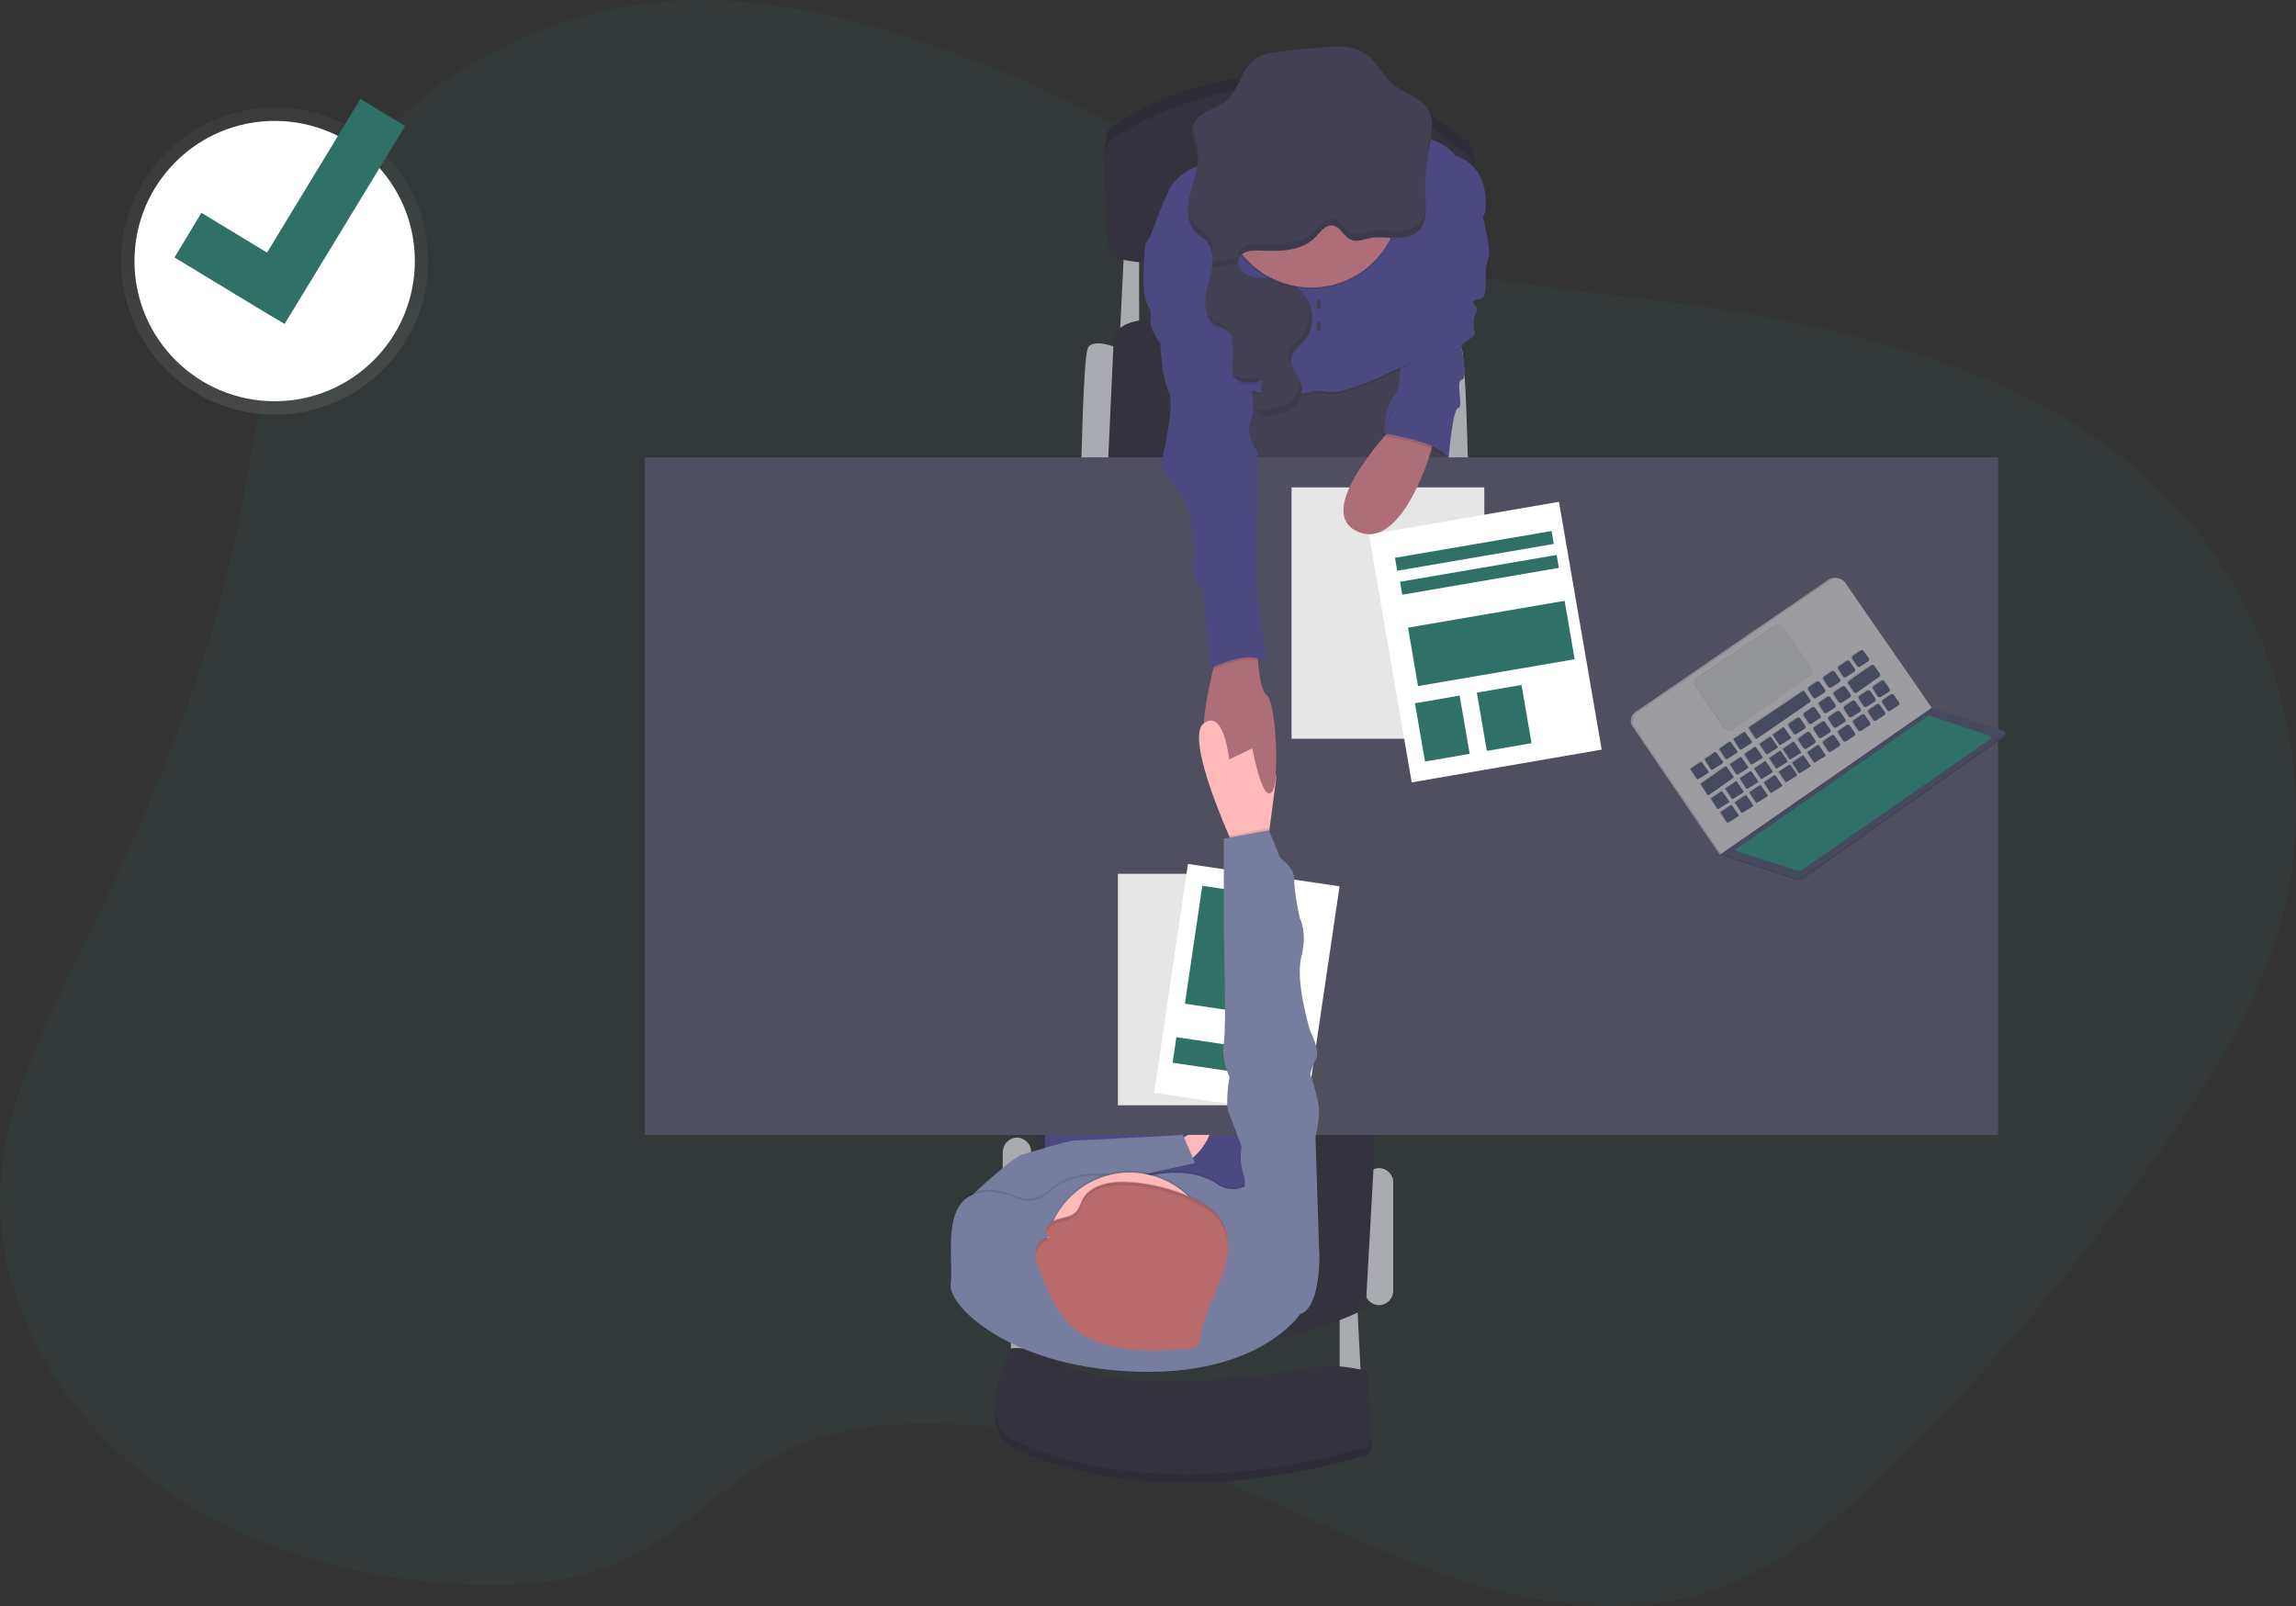 <?xml version="1.0" encoding="utf-8"?>
<!-- Generator: Adobe Illustrator 23.0.1, SVG Export Plug-In . SVG Version: 6.00 Build 0)  -->
<svg version="1.1" xmlns="http://www.w3.org/2000/svg" xmlns:xlink="http://www.w3.org/1999/xlink" x="0px" y="0px"
	 viewBox="0 0 1084.2 758.6" style="enable-background:new 0 0 1084.2 758.6;" xml:space="preserve">
<rect x="0" y="0" width="1084.2" height="758.6" fill="#333333" stroke="none"/>
<style type="text/css">
	.st0{opacity:0.1;fill:#307167;enable-background:new    ;}
	.st1{fill:#AAABB0;}
	.st2{fill:#33323D;}
	.st3{fill:#444053;}
	.st4{fill:#4C4981;}
	.st5{fill:#FFB9B9;}
	.st6{fill:#504F60;}
	.st7{opacity:0.1;enable-background:new    ;}
	.st8{fill:#AE6E79;}
	.st9{fill:#767D9F;}
	.st10{fill:#FFFFFF;}
	.st11{fill:#307167;}
	.st12{fill:#B96B6B;}
	.st13{opacity:0.1;}
	.st14{fill:#464A5F;}
	.st15{fill:#9C9CA1;}
	.st16{fill:#939498;}
	.st17{fill:url(#SVGID_1_);}
</style>
<g id="Layer_1">
	<title>interview</title>
	<path class="st0" d="M461.2,29.2c-44.1-16.8-90.6-30.8-138.2-29c-69.9,2.6-137,41.9-169.9,99.7c-27.9,48.9-31.3,106.3-43.3,160.6
		c-14.8,66.9-43.1,130.5-73.4,192.7C20.2,486.5,3,520.6,0.4,557.2c-3.7,50.8,22.3,101.5,63,135.3s94.8,51.7,149.1,55.5
		c28.9,2.1,59.1,0.2,84.7-12.4c27.1-13.3,46.9-37.4,74.2-50.5c25.3-12.2,54.8-13.9,83.2-12.3c37,2.1,73.6,9.3,108.6,21.6
		c39.6,13.9,76.5,34.1,116,48.2s83.7,22,124.2,10.2c38-11.1,68-38,95-65.2c44.2-44.4,84.8-92.4,121.2-143.4
		c24.4-34.2,47.1-70.3,57.9-110.2c20.6-76.2-7.8-162.2-70.7-214.3C954.6,176.7,884.5,158,816,146.6c-62.5-10.4-134.8-11-192.4-38
		C568.7,82.8,518.8,51.1,461.2,29.2z"/>
	<polygon class="st1" points="632.6,619 632.6,655.3 642.9,655.3 640.9,616.3 	"/>
	<polygon class="st1" points="477.4,611.7 477.4,648 487.8,648 485.8,609 	"/>
	<path class="st1" d="M651.2,551.7L651.2,551.7c3.7,0,6.7,3,6.7,6.7v51.3c0,3.7-3,6.7-6.7,6.7h0c-3.7,0-6.7-3-6.7-6.7v-51.3
		C644.6,554.7,647.6,551.7,651.2,551.7z"/>
	<path class="st1" d="M480.2,537.3L480.2,537.3c3.7,0,6.7,3,6.7,6.7v65.7c0,3.7-3,6.7-6.7,6.7h0c-3.7,0-6.7-3-6.7-6.7V544
		C473.6,540.3,476.6,537.3,480.2,537.3z"/>
	<path class="st1" d="M674.9,164.7c0,0,13.3-5.7,15.3,0c2,5.7,3,54.7,3,54.7h-12.7L674.9,164.7z"/>
	<path class="st1" d="M528.9,164.7c0,0-13.3-5.7-15.3,0c-2,5.7-3,54.7-3,54.7h12.7L528.9,164.7z"/>
	<polygon class="st1" points="530.9,116 528.9,156.7 537.9,156.7 537.9,115 	"/>
	<path class="st2" d="M523.2,219.3l2.7-58.7c0,0-1-13,30.7-9s124.3,12,124.3,12v55.7H523.2z"/>
	<path class="st2" d="M649.9,528.3l-5,89.7c0,0-73.3,40.7-162.3,2l8-94.3L649.9,528.3z"/>
	<polygon class="st3" points="580.2,175.3 581.9,233.3 685.2,233.3 679.2,156.7 	"/>
	<rect x="493.4" y="490" class="st4" width="97.3" height="123.3"/>
	<path class="st5" d="M554.9,540.3c0,0,14-11,16.3-7.7s-8.3,17.7-12.7,16S554.9,540.3,554.9,540.3z"/>
	<rect x="304.5" y="216" class="st6" width="639" height="320"/>
	<path class="st2" d="M523.6,113.7c0,0-5-46.7,0-52.3S612.6,2,690.2,65c0,0,7.3,0.3,6,17c-0.8,10.5-0.7,21.1,0.2,31.7
		C696.4,113.7,529.2,125.7,523.6,113.7z"/>
	<path class="st7" d="M523.6,113.7c0,0-5-46.7,0-52.3S612.6,2,690.2,65c0,0,7.3,0.3,6,17c-0.8,10.5-0.7,21.1,0.2,31.7
		C696.4,113.7,529.2,125.7,523.6,113.7z"/>
	<path class="st2" d="M523.6,119.7c0,0-5-46.7,0-52.3S612.6,8,690.2,71c0,0,7.3,0.3,6,17c-0.8,10.5-0.7,21.1,0.2,31.7
		C696.4,119.7,529.2,131.7,523.6,119.7z"/>
	<path class="st4" d="M699.2,98.3c0,0,5.3,20,3.7,23.3s-1.4,12.7-1.4,12.7s0.4,6-2.3,6.7s-5,1-2.8,3s0,5,0,5s-1.2,4.7,0,7.7
		s-6.8,4.2-6.2,8s2.9,14.3,0,14.7s1,13.3-1.6,13.3s-4.5,23.3-4.5,23.3s-18.5-15.7-30.8-11.3c0,0,1-13,5-17.7s2.8-16.7,2.8-16.7
		l19.8-59.7L699.2,98.3z"/>
	<path class="st8" d="M600.2,374.1c-4.3,4.8-9-20.8-9-20.8s-12.3,17-20.3,5.7c-5.5-7.9-1.2-30.1,2-43c1.4-5.7,2.6-9.6,2.6-9.6l18-3
		c0,0,0.1,3.9,0.5,8.7c0.5,6.4,1.7,14.4,4.2,16.3C602.6,331.7,604.6,369.3,600.2,374.1z"/>
	<path class="st7" d="M590.9,74.7c0,0-31.3-0.3-39,16.3s-8,22.3-11,25s32.7,16.7,32.7,16.7l1.7,57.3c0,0,7-7.1,18.3-3.9
		s25.7,0,25.7,0s-0.7-1.2,8.7,0s39-14.5,39-14.5s0.5-25.1-0.2-30.4s21.2-44.6,21.2-44.6s17-16.3-0.7-22c0,0-6.2-9.4-22.3-9.3
		S590.9,74.7,590.9,74.7z"/>
	<path class="st4" d="M590.9,73.7c0,0-31.3-0.3-39,16.3s-8,22.3-11,25s32.7,16.7,32.7,16.7l1.7,57.3c0,0,7-7.1,18.3-3.9
		s25.7,0,25.7,0s-0.7-1.2,8.7,0s39-14.5,39-14.5s11.7-19,11-24.3c-0.7-5.3,23.3-45.7,23.3-45.7s3.7-21.3-14-27c0,0-6.2-9.4-22.3-9.3
		S590.9,73.7,590.9,73.7z"/>
	<path class="st7" d="M594.1,312c-6.9-2.1-17.7,2.6-21.1,4c1.4-5.7,2.6-9.6,2.6-9.6l18-3C593.6,303.4,593.7,307.3,594.1,312z"/>
	<path class="st4" d="M550.6,115h-9.7c0,0-2,20.3,0,26.3s3,5.1,2.3,9.6c-0.7,4.4,4.7,11.2,4.7,11.2s0.7,16.8,4,23
		c3.3,6.2-3.7,34.2-3.7,34.2c1.9,4.8,4.7,9.2,8.3,13c5.7,5.7,8.7,26.7,7,34.7s4.7,11,4.7,11s2.7,37.3,3.7,37.3s20.3-10,26.3-1.3
		l-4.7-34.3l0.3-66.3c0,0-6.3-8.3-3-15.7s-2.7-24.7-2.7-24.7l-8.7-38.7L550.6,115z"/>
	<path class="st2" d="M490.6,642c0,0-14-3-14.3,0s-16.7,33.7,3.7,42.7s74.7,28.3,163,3.3c0,0,5.7,2,4.3-10.3s-1.3-26-1.3-26
		s-13.3-3.7-23.3-2.3S525.6,668.3,490.6,642z"/>
	<path class="st7" d="M490.6,642c0,0-14-3-14.3,0s-16.7,33.7,3.7,42.7s74.7,28.3,163,3.3c0,0,5.7,2,4.3-10.3s-1.3-26-1.3-26
		s-13.3-3.7-23.3-2.3S525.6,668.3,490.6,642z"/>
	<path class="st2" d="M490.6,638c0,0-14-3-14.3,0s-16.7,33.7,3.7,42.7s74.7,28.3,163,3.3c0,0,5.7,2,4.3-10.3s-1.3-26-1.3-26
		s-13.3-3.7-23.3-2.3S525.6,664.3,490.6,638z"/>
	<path class="st3" d="M572.2,127c-0.9,4.9-2.8,9.6-3.1,14.5c-0.3,5,1.6,10.6,6.2,12.5c1.3,0.4,2.5,0.9,3.7,1.5
		c1.8,1.2,2.5,3.4,2.8,5.5c0.5,2.7,0.6,5.5,0.3,8.2c-0.2,2.8-0.8,5.7,0.5,8.1c2.4,4.3,8.6,3.6,13.4,2.4l-1.6,12.6
		c-0.1,1-0.2,2.1,0.5,2.8c0.7,0.5,1.6,0.7,2.4,0.5c4.1-0.3,8.4-0.8,11.9-3s6.2-6.2,5.5-10.3c-0.8-4.7-5.7-8.5-5-13.2
		c0.5-3.7,4.1-6,6.5-8.8c4.3-5.2,4.5-13,1.2-18.8s-9.8-9.5-16.5-10.1c-3.7-0.4-7.5,0.1-11-1.2c-2.4-0.9-4.3-2.9-5.1-5.4"/>
	<path class="st9" d="M455.9,571.7l3.5-7.6c0,0,18.8-17.6,23.2-18.8s22-6.6,24.7-6.6s51.3-2.7,51.3-2.7l5.7,13.3l-61.1,13.4
		l-20.6,15L455.9,571.7z"/>
	<path class="st5" d="M602.7,367l-3.2,24.5l-1.2,9.5l-14.3,2c0,0-1.5-3.3-3.7-8.4c-6.7-15.5-19.2-47.4-11.9-52.9
		c9.7-7.3,12,17,12,17l11-5.3L602.7,367z"/>
	<rect x="527.9" y="412.7" class="st10" width="72.4" height="109.3"/>
	<rect x="527.9" y="412.7" class="st7" width="72.4" height="109.3"/>
	
		<rect x="534.4" y="431.2" transform="matrix(0.146 -0.989 0.989 0.146 40.52 981.7)" class="st10" width="109.3" height="72.4"/>
	
		<rect x="554.1" y="430.3" transform="matrix(0.146 -0.989 0.989 0.146 53.055 959.228)" class="st11" width="56.3" height="37.2"/>
	
		<rect x="571.1" y="476.6" transform="matrix(0.146 -0.989 0.989 0.146 -1.019 997.16)" class="st11" width="12.2" height="45.1"/>
	<circle class="st7" cx="619.2" cy="95" r="41.8"/>
	<circle class="st8" cx="619.2" cy="94" r="41.8"/>
	<path class="st3" d="M584.8,125c-0.3-1.1-0.2-2.2,0.3-3.2c1.6-3.3,6.1-3.6,9.8-3.4c8.6,0.4,18.1,0.4,24.8-5c2.8-2.2,5.9-7.9,10-6.8
		c3.6,0.9,5.1,5.9,8.9,6.9c2.7,0.8,5.6-0.5,8.3-1c4-0.8,8.1-0.1,12.2-0.1s8.5-0.7,11.2-3.7c3.7-4,3.1-10.2,2.8-15.7
		c-0.4-7.1,0.1-14.2,1.4-21.1c1.4-6.9,3.5-14.7-0.4-20.6c-3.6-5.7-11.2-7.2-16.3-11.5c-4.8-4-7.4-10.4-12.5-14.1
		c-6.4-4.7-15.1-4-23-3.2l-17.1,1.8c-4.4,0.5-9,1-12.6,3.6c-6.5,4.7-7.5,14.6-13.7,19.8c-2.8,2.3-6.3,3.4-9.4,5.2s-6.2,4.4-6.5,8
		c-0.3,3,1.3,5.8,2.1,8.7c1.9,6.9-1,14-2.9,20.9s-2.2,15.4,3.2,20c1.1,0.9,2.4,1.7,3.5,2.6c3.7,3.4,4.2,9,3.3,13.9"/>
	<ellipse class="st3" cx="622.7" cy="143.8" rx="1" ry="2.5"/>
	<ellipse class="st3" cx="622.7" cy="154.2" rx="1" ry="2.5"/>
	<path class="st8" d="M600.5,374.1c1.1-1.2,1.8-4.4,2.2-8.6l-11.9-14.9C590.8,350.6,595.8,379.4,600.5,374.1z"/>
	<path class="st7" d="M613.9,619.7c0,0-19.6,30.2-80.7,27c-57.6-3-85.7-31.3-84.3-41.3s-3.7-34.3,8.7-41.3c7.2-4,16.6-1.7,23.2,1.1
		c4.7,1.9,10,0.9,13.8-2.5c6.1-5.5,17.4-11.6,35.3-6.8c2.3,0.6,4.7,0.6,7-0.1c7.4-2.3,25.2-6.2,38,2.5c4.1,2.9,9.6,3.1,13.9,0.5
		l0.2-0.1c6-3.7,34,31,34,31S624.2,616.3,613.9,619.7z"/>
	<path class="st9" d="M613.9,620.7c0,0-19.6,30.2-80.7,27c-57.6-3-85.7-31.3-84.3-41.3s-3.7-34.3,8.7-41.3c7.2-4,16.6-1.7,23.2,1.1
		c4.7,1.9,10,0.9,13.8-2.5c6.1-5.5,17.4-11.6,35.3-6.8c2.3,0.6,4.7,0.6,7-0.1c7.4-2.3,25.2-6.2,38,2.5c4.1,2.9,9.6,3.1,13.9,0.5
		l0.2-0.1c6-3.7,34,31,34,31S624.2,617.3,613.9,620.7z"/>
	
		<ellipse transform="matrix(0.924 -0.383 0.383 0.924 -186.214 249.18)" class="st7" cx="533.2" cy="592.7" rx="39.8" ry="39.8"/>
	
		<ellipse transform="matrix(0.924 -0.383 0.383 0.924 -186.596 249.256)" class="st5" cx="533.2" cy="593.7" rx="39.8" ry="39.8"/>
	<path class="st12" d="M521.8,559.2c-4.2,1.1-8.3,3.3-10.3,6.8c-1.2,2.1-1.7,4.7-3.4,6.5c-2.5,2.5-6.8,2.6-10.2,4s-5.7,6.4-2.3,8
		c-3.5,0.2-6.1,3.4-6.5,6.6s0.8,6.4,2,9.4c3.8,9.8,7.9,20.1,16.3,27.1c13.7,11.4,34.4,10.9,52.8,9.7c1.5,0,3-0.3,4.3-1
		c2-1.3,2.2-3.8,2.6-6.1c1.4-9.5,6.5-18.1,9.9-27.1s4.7-19.7-0.9-27.7C567.7,563.6,535.9,555.4,521.8,559.2z"/>
	<path class="st7" d="M599.5,391.6l-1.2,9.5l-14.3,2c0,0-1.5-3.3-3.7-8.4l19.1-3.6L599.5,391.6z"/>
	<path class="st9" d="M614.6,600.3l8.3-9.7l-1.7-53.3c0.8-3.8,1.4-7.7,1.7-11.7c0.3-5.7-4.2-18.3-4.2-18.3c0.7-2.5,1.6-5,2.8-7.3
		c2-4-2.8-13-2.8-13s-7.2-23.3-4.2-35s-0.7-18.3-0.7-18.3s-2.9-13-2.6-18.3s-6.7-10.3-6.7-10.3l-5.3-13l-21.3,4v45
		c0,0,1.3,43,0,51.3s2.7,16.3,2.7,16.3s-2.3,12.3-0.3,17s6,16,6,16c-0.7,4-0.5,8.2,0.7,12.2c2,5.8,0,9.2,0,9.2L614.6,600.3z"/>
	<g class="st13">
		<path d="M674.6,68.5c-1.1,5.9-1.6,11.8-1.5,17.8c0.1-5,0.6-9.9,1.5-14.8c0.9-4.4,2-9.2,1.8-13.6C676,61.5,675.4,65,674.6,68.5z"/>
		<path d="M568.9,109.8c-1.1-1-2.3-1.7-3.5-2.6c-2.9-2.5-4.2-6.1-4.4-10c-0.3,5,0.7,9.8,4.4,13c1.1,0.9,2.4,1.7,3.5,2.6
			c2.2,2.2,3.5,5.2,3.6,8.4C572.8,117,572,112.6,568.9,109.8z"/>
		<path d="M565.7,72.5c0.2-2.1,0-4.2-0.5-6.3c-0.6-2.1-1.6-4.2-2-6.4c0,0.2-0.1,0.5-0.1,0.7c-0.3,3,1.3,5.8,2.1,8.7
			C565.5,70.2,565.6,71.3,565.7,72.5z"/>
		<path d="M670.4,105.4c-2.8,3-7.2,3.7-11.2,3.7s-8.2-0.7-12.2,0.1c-2.8,0.6-5.6,1.8-8.3,1c-3.8-1.1-5.3-6-8.9-6.9
			c-4.1-1.1-7.2,4.6-10,6.8c-6.8,5.4-16.2,5.4-24.8,5c-3.7-0.2-8.2,0.1-9.8,3.4c-0.5,1-0.6,2.2-0.3,3.2l-12.2,1.9c0,1-0.2,2-0.3,3
			l12.5-2c-0.3-1.1-0.2-2.2,0.3-3.2c1.6-3.3,6.1-3.6,9.8-3.4c8.6,0.4,18.1,0.4,24.8-5c2.8-2.2,5.9-7.9,10-6.8
			c3.6,0.9,5.1,5.9,8.9,6.9c2.7,0.8,5.6-0.5,8.3-1c4-0.8,8.1-0.1,12.2-0.1s8.5-0.7,11.2-3.7s3.2-7.4,3-11.7
			C673.2,99.9,672.5,103,670.4,105.4z"/>
	</g>
	<g class="st13">
		<path d="M577.8,153.4c-1.2-0.6-2.4-1.1-3.7-1.5c-2.2-1-3.9-2.7-4.8-4.9c0.8,3.4,2.7,6.6,5.8,7.9c1.3,0.4,2.5,0.9,3.7,1.5
			c0.8,0.5,1.4,1.2,1.8,2.1C580.2,156.5,579.4,154.5,577.8,153.4z"/>
		<path d="M594.9,177.8c-4.6,1.2-10.6,1.8-13.2-2.1c0.1,0.9,0.4,1.9,0.8,2.7c2.2,3.9,7.4,3.7,11.9,2.8L594.9,177.8z"/>
		<path d="M613.5,180.5c0.6,4.1-2,8.1-5.5,10.2s-7.8,2.7-11.9,3c-0.7,0.1-1.3,0-1.9-0.2c-0.5,1.2,0,2.6,1.2,3.1
			c0.5,0.2,1.2,0.3,1.7,0.1c4.1-0.3,8.4-0.8,11.9-3s6.2-6.2,5.5-10.3C614.3,182.4,614,181.4,613.5,180.5z"/>
		<path d="M618,144.3c1.2,4.9,0.1,10.1-3,14.1c-2.4,2.9-6,5.1-6.5,8.8c-0.2,1.7,0.2,3.4,1,4.9c-0.1-0.6-0.1-1.2,0-1.9
			c0.5-3.7,4.1-6,6.5-8.8C619.9,156.8,620.4,149.8,618,144.3z"/>
	</g>
	<g class="st13">
		<path d="M497.9,578.1c3.4-1.4,7.7-1.5,10.2-4c1.8-1.8,2.2-4.3,3.4-6.5c2-3.6,6.2-5.7,10.3-6.8c14-3.8,45.9,4.3,54.2,16.1
			c2.4,3.6,3.8,7.8,3.8,12.1c0.3-5-1-9.9-3.8-14.1c-8.3-11.8-40.2-19.9-54.2-16.1c-4.2,1.1-8.3,3.3-10.3,6.8
			c-1.2,2.1-1.7,4.7-3.4,6.5c-2.5,2.5-6.8,2.6-10.2,4c-2.6,1.1-4.5,4.2-3.8,6.3C494.6,580.5,496,578.9,497.9,578.1z"/>
		<path d="M489.1,592.6c0.4-3.2,3-6.4,6.5-6.6c-0.7-0.3-1.3-0.9-1.5-1.7c-2.7,1-4.6,3.4-5,6.3c-0.1,0.8-0.1,1.6,0,2.5
			C489.1,592.9,489.1,592.8,489.1,592.6z"/>
	</g>
	<rect x="609.9" y="230.2" class="st10" width="91" height="118.7"/>
	<rect x="609.9" y="230.2" class="st7" width="91" height="118.7"/>
	
		<rect x="655.4" y="244.1" transform="matrix(0.986 -0.17 0.17 0.986 -41.287 123.208)" class="st10" width="91" height="118.7"/>
	
		<rect x="669.9" y="330.3" transform="matrix(0.986 -0.17 0.17 0.986 -48.512 120.364)" class="st11" width="21.4" height="27.9"/>
	
		<rect x="699.1" y="325.3" transform="matrix(0.986 -0.17 0.17 0.986 -47.239 125.234)" class="st11" width="21.4" height="27.9"/>
	
		<rect x="666.5" y="289.6" transform="matrix(0.986 -0.169 0.169 0.986 -41.226 123.522)" class="st11" width="75" height="28"/>
	
		<rect x="658.5" y="256.8" transform="matrix(0.986 -0.169 0.169 0.986 -33.952 121.538)" class="st11" width="75" height="6.2"/>
	
		<rect x="660.9" y="268.1" transform="matrix(0.986 -0.169 0.169 0.986 -35.834 122.112)" class="st11" width="75" height="6.2"/>
	<path class="st8" d="M661.1,198c0,0-41.8,42-20.8,52.7s34.7-35.5,34.7-35.5l3.3-10.5L661.1,198z"/>
	<path class="st7" d="M657.4,194.3l-5.2,11.4c0,0,25.5,3.6,30.8,11.3l-3.2-20.1l-3.8-8.6L657.4,194.3z"/>
	<path class="st4" d="M658.4,193.3l-5.2,11.4c0,0,25.5,3.6,30.8,11.3l-3.2-20.1l-3.8-8.6L658.4,193.3z"/>
	<polygon class="st14" points="812.8,403.3 812.2,403.6 813,404 813.8,403.9 813.9,403.3 	"/>
	<polygon class="st7" points="812.8,403.3 812.2,403.6 813,404 813.8,403.9 813.9,403.3 	"/>
	<polygon class="st15" points="812.8,403.3 812.2,403.6 811.8,403.1 812,402.6 812.3,402.6 	"/>
	<polygon class="st7" points="812.8,403.3 812.2,403.6 811.8,403.1 812,402.6 812.3,402.6 	"/>
	<path class="st15" d="M911.2,334.1L870.3,275c-1.5-2.2-4.6-2.8-6.8-1.3c0,0,0,0,0,0l-91.3,62.6c-2.2,1.5-2.8,4.6-1.3,6.8l40.8,59.9
		L911.2,334.1z"/>
	<path class="st7" d="M911.2,334.1L870.3,275c-1.5-2.2-4.6-2.8-6.8-1.3c0,0,0,0,0,0l-91.3,62.6c-2.2,1.5-2.8,4.6-1.3,6.8l40.8,59.9
		L911.2,334.1z"/>
	<path class="st15" d="M912.2,334.3l-40.9-59.1c-1.5-2.2-4.6-2.8-6.8-1.3c0,0,0,0,0,0l-91.2,62.7c-2.2,1.5-2.8,4.6-1.3,6.8
		l40.8,59.9L912.2,334.3z"/>
	<path class="st14" d="M946.4,346l-34-10.9L813,404l34.5,11.3c1.6,0.5,3.3,0.2,4.6-0.7l94.5-66.8c0.5-0.3,0.7-0.9,0.4-1.4
		C947,346.2,946.7,346,946.4,346z"/>
	<path class="st7" d="M946.4,346l-34-10.9L813,404l34.5,11.3c1.6,0.5,3.3,0.2,4.6-0.7l94.5-66.8c0.5-0.3,0.7-0.9,0.4-1.4
		C947,346.2,946.7,346,946.4,346z"/>
	<path class="st14" d="M946.2,345.3l-34-10.9l-99.4,68.9l34.5,11.3c1.6,0.5,3.3,0.3,4.6-0.7l94.5-66.8c0.5-0.3,0.6-0.9,0.3-1.4
		C946.7,345.5,946.5,345.4,946.2,345.3z"/>
	<g class="st13">
		<path d="M896.2,331.6l-2.5-3.6c-0.3-0.4-0.9-0.5-1.4-0.2l-3.7,2.5c-0.4,0.3-0.6,0.9-0.3,1.4l2.3,3.5c0.3,0.4,0.9,0.6,1.3,0.3
			l3.9-2.5C896.3,332.7,896.4,332.1,896.2,331.6z"/>
		<path d="M889.5,336.3l-2.5-3.6c-0.3-0.4-0.9-0.5-1.4-0.2l-3.7,2.5c-0.4,0.3-0.6,0.9-0.3,1.4l2.3,3.5c0.3,0.4,0.9,0.6,1.3,0.3
			l3.9-2.5C889.6,337.4,889.8,336.8,889.5,336.3C889.5,336.3,889.5,336.3,889.5,336.3z"/>
		<path d="M882.4,341.2l-2.5-3.6c-0.3-0.4-0.9-0.5-1.4-0.2l-3.7,2.5c-0.4,0.3-0.6,0.9-0.3,1.4l2.3,3.5c0.3,0.4,0.9,0.6,1.3,0.3
			l3.9-2.5C882.6,342.3,882.7,341.6,882.4,341.2C882.4,341.2,882.4,341.2,882.4,341.2z"/>
		<path d="M875.3,346.1l-2.5-3.6c-0.3-0.4-0.9-0.5-1.3-0.2l-3.7,2.5c-0.4,0.3-0.6,0.9-0.3,1.4l2.3,3.5c0.3,0.4,0.9,0.6,1.3,0.3
			l3.9-2.5C875.5,347.2,875.6,346.6,875.3,346.1C875.3,346.1,875.3,346.1,875.3,346.1z"/>
		<path d="M868.2,351l-2.5-3.6c-0.3-0.4-0.9-0.5-1.4-0.2l-3.7,2.5c-0.4,0.3-0.6,0.9-0.3,1.4l2.3,3.5c0.3,0.4,0.9,0.6,1.3,0.3
			l3.9-2.5C868.3,352.1,868.5,351.5,868.2,351C868.2,351,868.2,351,868.2,351z"/>
		<path d="M861.4,356.4l-3.1-4.5c-0.1-0.2-0.4-0.3-0.6-0.1c0,0,0,0,0,0l-4.6,3.1c-0.2,0.1-0.3,0.4-0.1,0.6c0,0,0,0,0,0l2.9,4.4
			c0.1,0.2,0.4,0.3,0.6,0.1l4.8-3C861.4,357,861.5,356.7,861.4,356.4C861.4,356.5,861.4,356.4,861.4,356.4z"/>
		<path d="M854.2,361.3l-3.2-4.5c-0.1-0.2-0.4-0.3-0.6-0.1c0,0,0,0,0,0l-4.6,3.1c-0.2,0.1-0.3,0.4-0.1,0.6l2.9,4.4
			c0.1,0.2,0.4,0.3,0.6,0.2c0,0,0,0,0,0l4.8-3C854.3,361.9,854.4,361.7,854.2,361.3C854.3,361.4,854.3,361.4,854.2,361.3z"/>
		<path d="M847.9,365.7l-3.1-4.4c-0.1-0.2-0.4-0.2-0.6-0.1l-4.6,3.1c-0.2,0.1-0.3,0.4-0.1,0.6l2.9,4.4c0.1,0.2,0.4,0.3,0.6,0.1
			l4.8-3c0.2-0.1,0.3-0.4,0.2-0.6C848,365.8,848,365.7,847.9,365.7z"/>
		<path d="M840.9,370.6l-3.1-4.5c-0.1-0.2-0.4-0.2-0.6-0.1l-4.6,3.1c-0.2,0.1-0.3,0.4-0.1,0.6c0,0,0,0,0,0l2.9,4.4
			c0.1,0.2,0.4,0.3,0.6,0.1l4.8-3C841,371.2,841,370.9,840.9,370.6C840.9,370.6,840.9,370.6,840.9,370.6z"/>
		<path d="M834,375.3l-3.1-4.5c-0.1-0.2-0.4-0.3-0.6-0.1c0,0,0,0,0,0l-4.6,3.1c-0.2,0.1-0.3,0.4-0.1,0.6c0,0,0,0,0,0l2.9,4.4
			c0.1,0.2,0.4,0.3,0.6,0.1l4.8-3C834.1,375.9,834.2,375.6,834,375.3C834.1,375.3,834,375.3,834,375.3z"/>
		<path d="M827.2,380.1l-3.1-4.5c-0.1-0.2-0.4-0.2-0.6-0.1l-4.6,3.1c-0.2,0.1-0.3,0.4-0.1,0.6c0,0,0,0,0,0l2.9,4.4
			c0.1,0.2,0.4,0.3,0.6,0.1l4.8-3C827.3,380.6,827.4,380.3,827.2,380.1C827.2,380.1,827.2,380.1,827.2,380.1z"/>
		<path d="M820.3,384.8l-3.1-4.5c-0.1-0.2-0.4-0.3-0.6-0.1c0,0,0,0,0,0l-4.6,3.1c-0.2,0.1-0.3,0.4-0.1,0.6c0,0,0,0,0,0l2.9,4.4
			c0.1,0.2,0.4,0.3,0.6,0.1l4.8-3C820.4,385.3,820.5,385.1,820.3,384.8C820.4,384.8,820.3,384.8,820.3,384.8z"/>
		<path d="M891.7,325.1l-2.5-3.6c-0.3-0.4-0.9-0.5-1.4-0.2l-3.7,2.5c-0.4,0.3-0.6,0.9-0.3,1.4l2.3,3.5c0.3,0.4,0.9,0.6,1.3,0.3
			l3.9-2.5C891.9,326.2,892,325.6,891.7,325.1z"/>
		<path d="M881.8,310.9l-2.5-3.6c-0.3-0.4-0.9-0.5-1.3-0.2l-3.7,2.5c-0.4,0.3-0.6,0.9-0.3,1.4l2.3,3.5c0.3,0.4,0.9,0.6,1.3,0.3
			l3.9-2.5C882,312,882.1,311.4,881.8,310.9z"/>
		<path d="M884.9,329.8l-2.5-3.6c-0.3-0.4-0.9-0.5-1.3-0.2l-3.7,2.5c-0.4,0.3-0.6,0.9-0.3,1.4l2.3,3.5c0.3,0.4,0.9,0.6,1.3,0.3
			l3.9-2.5C885.1,330.9,885.3,330.3,884.9,329.8C884.9,329.8,884.9,329.8,884.9,329.8z"/>
		<path d="M877.9,334.6l-2.5-3.6c-0.3-0.4-0.9-0.5-1.4-0.2l-3.7,2.5c-0.4,0.3-0.6,0.9-0.3,1.4l2.3,3.5c0.3,0.4,0.9,0.6,1.3,0.3
			l3.9-2.5C878.1,335.7,878.2,335.1,877.9,334.6z"/>
		<path d="M870.8,339.6l-2.5-3.6c-0.3-0.4-0.9-0.5-1.4-0.2l-3.7,2.6c-0.4,0.3-0.6,0.9-0.3,1.4l2.3,3.5c0.3,0.4,0.9,0.6,1.3,0.3
			l3.9-2.5C871,340.7,871.1,340.1,870.8,339.6C870.8,339.6,870.8,339.6,870.8,339.6z"/>
		<path d="M875.2,315.8l-2.5-3.6c-0.3-0.4-0.9-0.5-1.3-0.2l-3.7,2.5c-0.4,0.3-0.6,0.9-0.3,1.4l2.3,3.5c0.3,0.4,0.9,0.6,1.3,0.3
			l3.9-2.5C875.4,316.9,875.6,316.3,875.2,315.8C875.3,315.8,875.3,315.8,875.2,315.8z"/>
		<path d="M868.2,320.7l-2.5-3.6c-0.3-0.4-0.9-0.5-1.4-0.2l-3.7,2.5c-0.4,0.3-0.6,0.9-0.3,1.4l2.3,3.5c0.3,0.4,0.9,0.6,1.3,0.3
			l3.9-2.5C868.4,321.7,868.5,321.1,868.2,320.7z"/>
		<path d="M861.1,325.6l-2.5-3.6c-0.3-0.4-0.9-0.5-1.3-0.3l-3.7,2.6c-0.4,0.3-0.6,0.9-0.3,1.4l2.3,3.5c0.3,0.4,0.9,0.6,1.3,0.3
			l3.9-2.5C861.3,326.7,861.4,326.1,861.1,325.6C861.1,325.6,861.1,325.6,861.1,325.6z"/>
		<path d="M863.7,344.5l-2.5-3.6c-0.3-0.4-0.9-0.5-1.3-0.3l-3.7,2.5c-0.4,0.3-0.6,0.9-0.3,1.4l2.3,3.5c0.3,0.4,0.9,0.6,1.3,0.3
			l3.9-2.5C863.8,345.6,864,345,863.7,344.5C863.7,344.5,863.7,344.5,863.7,344.5z"/>
		<path d="M856.5,349.5l-2.5-3.6c-0.3-0.4-0.9-0.5-1.4-0.2l-3.7,2.5c-0.4,0.3-0.6,0.9-0.3,1.4l2.3,3.5c0.3,0.4,0.9,0.6,1.3,0.3
			l3.9-2.5C856.7,350.5,856.8,349.9,856.5,349.5C856.5,349.5,856.5,349.5,856.5,349.5z"/>
		<path d="M849.7,354.8l-3.1-4.5c-0.1-0.2-0.4-0.3-0.6-0.1c0,0,0,0,0,0l-4.6,3.1c-0.2,0.1-0.3,0.4-0.1,0.6c0,0,0,0,0,0l2.9,4.4
			c0.1,0.2,0.4,0.3,0.6,0.1c0,0,0,0,0,0l4.8-3C849.8,355.4,849.9,355.1,849.7,354.8C849.8,354.9,849.7,354.8,849.7,354.8z"/>
		<path d="M843.4,359.2l-3.1-4.5c-0.1-0.2-0.4-0.2-0.6-0.1l-4.6,3.1c-0.2,0.1-0.3,0.4-0.1,0.6l2.9,4.4c0.1,0.2,0.4,0.3,0.6,0.1
			l4.8-3C843.5,359.8,843.6,359.5,843.4,359.2C843.5,359.3,843.4,359.2,843.4,359.2z"/>
		<path d="M836.4,364.1l-3.1-4.5c-0.1-0.2-0.4-0.2-0.6-0.1l-4.6,3.1c-0.2,0.1-0.3,0.4-0.1,0.6c0,0,0,0,0,0l2.9,4.4
			c0.1,0.2,0.4,0.3,0.6,0.1l4.8-3C836.4,364.6,836.5,364.4,836.4,364.1C836.4,364.1,836.4,364.1,836.4,364.1z"/>
		<path d="M829.5,368.8l-3.1-4.5c-0.1-0.2-0.4-0.3-0.6-0.1c0,0,0,0,0,0l-4.6,3c-0.2,0.1-0.3,0.4-0.1,0.6c0,0,0,0,0,0l2.9,4.4
			c0.1,0.2,0.4,0.3,0.6,0.1l4.8-3C829.6,369.3,829.7,369,829.5,368.8C829.5,368.8,829.5,368.8,829.5,368.8z"/>
		<path d="M873.2,327.9l-2.5-3.6c-0.3-0.4-0.9-0.5-1.3-0.2l-3.7,2.5c-0.4,0.3-0.6,0.9-0.3,1.4l2.3,3.5c0.3,0.4,0.9,0.6,1.3,0.3
			l3.9-2.5C873.4,329,873.5,328.4,873.2,327.9C873.2,327.9,873.2,327.9,873.2,327.9z"/>
		<path d="M866.1,332.8l-2.5-3.6c-0.3-0.4-0.9-0.5-1.4-0.2l-3.7,2.5c-0.4,0.3-0.6,0.9-0.3,1.4l2.3,3.5c0.3,0.4,0.9,0.6,1.3,0.3
			l3.9-2.5C866.3,333.9,866.4,333.3,866.1,332.8C866.1,332.8,866.1,332.8,866.1,332.8z"/>
		<path d="M859,337.8l-2.5-3.6c-0.3-0.4-0.9-0.5-1.4-0.2l-3.7,2.5c-0.4,0.3-0.6,0.9-0.3,1.4l2.3,3.5c0.3,0.4,0.9,0.6,1.3,0.3
			l3.9-2.5C859.1,338.8,859.3,338.2,859,337.8C859,337.8,859,337.8,859,337.8z"/>
		<path d="M851.8,342.7l-2.5-3.6c-0.3-0.4-0.9-0.5-1.3-0.2l-3.7,2.5c-0.4,0.3-0.6,0.9-0.3,1.4l2.3,3.6c0.3,0.4,0.9,0.6,1.3,0.3
			l3.9-2.5C852,343.8,852.2,343.2,851.8,342.7C851.9,342.7,851.9,342.7,851.8,342.7z"/>
		<path d="M845.1,348.1l-3.1-4.5c-0.1-0.2-0.4-0.3-0.6-0.1c0,0,0,0,0,0l-4.6,3.1c-0.2,0.1-0.3,0.4-0.1,0.6l2.9,4.4
			c0.1,0.2,0.4,0.3,0.6,0.1c0,0,0,0,0,0l4.8-3C845.2,348.6,845.2,348.3,845.1,348.1C845.1,348.1,845.1,348.1,845.1,348.1z"/>
		<path d="M838.7,352.4l-3.1-4.5c-0.1-0.2-0.4-0.3-0.6-0.1l-4.6,3.1c-0.2,0.1-0.3,0.4-0.1,0.6l2.9,4.4c0.1,0.2,0.4,0.3,0.6,0.1
			l4.8-3C838.8,353,838.9,352.7,838.7,352.4C838.8,352.5,838.7,352.4,838.7,352.4z"/>
		<path d="M831.7,357.3l-3.1-4.5c-0.1-0.2-0.4-0.3-0.6-0.1l-4.6,3.1c-0.2,0.1-0.3,0.4-0.1,0.6l2.9,4.4c0.1,0.2,0.4,0.3,0.6,0.1
			l4.8-3C831.8,357.9,831.8,357.6,831.7,357.3C831.7,357.3,831.7,357.3,831.7,357.3z"/>
		<path d="M824.8,362.1l-3.1-4.5c-0.1-0.2-0.4-0.3-0.6-0.1c0,0,0,0,0,0l-4.6,3.1c-0.2,0.1-0.3,0.4-0.1,0.6l2.9,4.4
			c0.1,0.2,0.4,0.3,0.6,0.2c0,0,0,0,0,0l4.8-3C824.9,362.6,825,362.4,824.8,362.1C824.9,362.1,824.9,362.1,824.8,362.1z"/>
		<path d="M822.7,373.6l-3.1-4.5c-0.1-0.2-0.4-0.2-0.6-0.1l-4.6,3.1c-0.2,0.1-0.3,0.4-0.1,0.6c0,0,0,0,0,0l2.9,4.4
			c0.1,0.2,0.4,0.3,0.6,0.1l4.8-3C822.8,374.1,822.8,373.8,822.7,373.6C822.7,373.6,822.7,373.6,822.7,373.6z"/>
		<path d="M815.8,378.3l-3.1-4.5c-0.1-0.2-0.4-0.3-0.6-0.1c0,0,0,0,0,0l-4.6,3.1c-0.2,0.1-0.3,0.4-0.1,0.6c0,0,0,0,0,0l2.9,4.4
			c0.1,0.2,0.4,0.3,0.6,0.1l4.8-3C815.9,378.9,816,378.6,815.8,378.3C815.9,378.3,815.8,378.3,815.8,378.3z"/>
		<path d="M826.6,350l-3-4.2c-0.2-0.3-0.6-0.3-0.8-0.1l-4.3,2.9c-0.3,0.2-0.4,0.6-0.2,0.8c0,0,0,0,0,0l2.7,4.1
			c0.2,0.3,0.5,0.4,0.8,0.2c0,0,0,0,0,0l4.6-2.9C826.6,350.7,826.8,350.3,826.6,350C826.6,350,826.6,350,826.6,350z"/>
		<path d="M819.7,354.7l-3-4.2c-0.2-0.3-0.6-0.4-0.8-0.2c0,0,0,0,0,0l-4.3,3c-0.3,0.2-0.4,0.6-0.2,0.8c0,0,0,0,0,0l2.7,4.2
			c0.2,0.3,0.6,0.4,0.8,0.2l4.6-2.9C819.8,355.4,819.9,355.1,819.7,354.7C819.8,354.7,819.7,354.7,819.7,354.7z"/>
		<path d="M812.9,359.4l-3-4.2c-0.2-0.3-0.6-0.3-0.8-0.1l-4.3,2.9c-0.3,0.2-0.4,0.6-0.2,0.8c0,0,0,0,0,0l2.7,4.1
			c0.2,0.3,0.5,0.4,0.8,0.2c0,0,0,0,0,0l4.6-2.9C813,360.1,813.1,359.7,812.9,359.4C812.9,359.5,812.9,359.4,812.9,359.4z"/>
		<path d="M806.1,364.3l-3.1-4.5c-0.1-0.2-0.4-0.2-0.6-0.1l-4.6,3.1c-0.2,0.1-0.3,0.4-0.1,0.6l2.9,4.4c0.1,0.2,0.4,0.3,0.6,0.1
			l4.8-3c0.2-0.1,0.3-0.4,0.2-0.6C806.2,364.4,806.2,364.3,806.1,364.3z"/>
		<path d="M887.1,318.1l-2.7-3.9c-0.3-0.4-0.9-0.5-1.4-0.2l-10.6,7.4c-0.4,0.3-0.5,0.9-0.3,1.3l2.5,3.9c0.3,0.5,0.9,0.6,1.4,0.3
			c0,0,0,0,0,0l10.7-7.5C887.3,319.2,887.4,318.6,887.1,318.1z"/>
		<path d="M818,366.6l-3.3-4.7c-0.1-0.2-0.4-0.3-0.6-0.1c0,0,0,0,0,0l-11.4,8c-0.2,0.1-0.3,0.4-0.1,0.6l3.1,4.8
			c0.1,0.2,0.4,0.3,0.6,0.1c0,0,0,0,0,0l11.6-8.1C818.1,367.1,818.1,366.9,818,366.6z"/>
		<path d="M854.3,330.8l-3.1-4.5c-0.1-0.2-0.4-0.3-0.6-0.1l-25.4,17.1c-0.2,0.1-0.3,0.4-0.1,0.6l3.1,4.8c0.1,0.2,0.4,0.3,0.6,0.1
			c0,0,0,0,0,0l25.3-17.4C854.4,331.3,854.4,331,854.3,330.8C854.3,330.8,854.3,330.8,854.3,330.8z"/>
	</g>
	<path class="st14" d="M896.8,331.8l-2.5-3.6c-0.3-0.4-0.9-0.5-1.4-0.2l-3.7,2.5c-0.4,0.3-0.6,0.9-0.3,1.4l2.3,3.5
		c0.3,0.4,0.9,0.6,1.3,0.3l3.9-2.5C897,332.9,897.1,332.2,896.8,331.8C896.8,331.8,896.8,331.8,896.8,331.8z"/>
	<path class="st14" d="M890.1,336.4l-2.5-3.6c-0.3-0.4-0.9-0.5-1.3-0.2l-3.7,2.5c-0.4,0.3-0.6,0.9-0.3,1.4l2.3,3.5
		c0.3,0.4,0.9,0.6,1.3,0.3l3.9-2.5C890.3,337.5,890.4,336.9,890.1,336.4C890.1,336.4,890.1,336.4,890.1,336.4z"/>
	<path class="st14" d="M883.1,341.3l-2.5-3.6c-0.3-0.4-0.9-0.5-1.4-0.2l-3.7,2.5c-0.4,0.3-0.6,0.9-0.3,1.4l2.3,3.5
		c0.3,0.4,0.9,0.6,1.3,0.3l3.9-2.5C883.3,342.4,883.4,341.8,883.1,341.3C883.1,341.3,883.1,341.3,883.1,341.3z"/>
	<path class="st14" d="M875.9,346.2l-2.5-3.6c-0.3-0.4-0.9-0.5-1.3-0.2l-3.7,2.5c-0.5,0.3-0.6,0.9-0.3,1.4c0,0,0,0,0,0l2.3,3.5
		c0.3,0.4,0.9,0.6,1.3,0.3l3.9-2.5C876.1,347.4,876.3,346.7,875.9,346.2C876,346.3,876,346.2,875.9,346.2z"/>
	<path class="st14" d="M868.8,351.1l-2.5-3.6c-0.3-0.4-0.9-0.5-1.3-0.2l-3.7,2.5c-0.4,0.3-0.6,0.9-0.3,1.4l2.3,3.5
		c0.3,0.4,0.9,0.6,1.3,0.3l3.9-2.5C869,352.2,869.1,351.6,868.8,351.1C868.8,351.2,868.8,351.2,868.8,351.1z"/>
	<path class="st14" d="M862,356.5l-3.1-4.5c-0.1-0.2-0.4-0.3-0.6-0.1c0,0,0,0,0,0l-4.6,3.1c-0.2,0.1-0.3,0.4-0.1,0.6c0,0,0,0,0,0
		l2.9,4.4c0.1,0.2,0.4,0.3,0.6,0.1l4.8-3C862.1,357.1,862.2,356.8,862,356.5C862,356.6,862,356.5,862,356.5z"/>
	<path class="st14" d="M854.9,361.5l-3.1-4.5c-0.1-0.2-0.4-0.3-0.6-0.1c0,0,0,0,0,0l-4.6,3.1c-0.2,0.1-0.3,0.4-0.1,0.6c0,0,0,0,0,0
		l2.9,4.4c0.1,0.2,0.4,0.3,0.6,0.1c0,0,0,0,0,0l4.8-3C855,362,855.1,361.7,854.9,361.5C854.9,361.5,854.9,361.5,854.9,361.5z"/>
	<path class="st14" d="M848.6,365.8l-3.1-4.5c-0.1-0.2-0.4-0.2-0.6-0.1l-4.6,3c-0.2,0.1-0.3,0.4-0.1,0.6l2.9,4.4
		c0.1,0.2,0.4,0.3,0.6,0.1l4.8-3C848.7,366.3,848.7,366.1,848.6,365.8C848.6,365.8,848.6,365.8,848.6,365.8z"/>
	<path class="st14" d="M841.5,370.7l-3.1-4.4c-0.1-0.2-0.4-0.2-0.6-0.1l-4.6,3.1c-0.2,0.1-0.3,0.4-0.1,0.6c0,0,0,0,0,0l2.9,4.4
		c0.1,0.2,0.4,0.3,0.6,0.1l4.8-3c0.2-0.1,0.3-0.4,0.2-0.6C841.6,370.8,841.6,370.8,841.5,370.7z"/>
	<path class="st14" d="M834.7,375.5l-3.1-4.5c-0.1-0.2-0.4-0.3-0.6-0.1c0,0,0,0,0,0l-4.6,3.1c-0.2,0.1-0.3,0.4-0.1,0.6c0,0,0,0,0,0
		l2.9,4.4c0.1,0.2,0.4,0.3,0.6,0.1c0,0,0,0,0,0l4.8-3C834.8,376,834.8,375.7,834.7,375.5C834.7,375.5,834.7,375.5,834.7,375.5z"/>
	<path class="st14" d="M827.8,380.2l-3.1-4.5c-0.1-0.2-0.4-0.2-0.6-0.1l-4.6,3.1c-0.2,0.1-0.3,0.4-0.1,0.6l2.9,4.4
		c0.1,0.2,0.4,0.3,0.6,0.1l4.8-3C827.9,380.8,828,380.5,827.8,380.2C827.9,380.2,827.9,380.2,827.8,380.2z"/>
	<path class="st14" d="M821,384.9l-3.1-4.5c-0.1-0.2-0.4-0.3-0.6-0.1c0,0,0,0,0,0l-4.6,3.1c-0.2,0.1-0.3,0.4-0.1,0.6c0,0,0,0,0,0
		l2.9,4.4c0.1,0.2,0.4,0.3,0.6,0.1c0,0,0,0,0,0l4.8-3C821.1,385.5,821.2,385.2,821,384.9C821,385,821,384.9,821,384.9z"/>
	<path class="st14" d="M892.3,325.3l-2.5-3.6c-0.3-0.4-0.9-0.5-1.3-0.2l-3.7,2.5c-0.4,0.3-0.6,0.9-0.3,1.4l2.3,3.5
		c0.3,0.4,0.9,0.6,1.3,0.3l3.9-2.5C892.5,326.4,892.6,325.8,892.3,325.3C892.3,325.3,892.3,325.3,892.3,325.3z"/>
	<path class="st14" d="M882.5,311l-2.5-3.6c-0.3-0.4-0.9-0.5-1.3-0.2l-3.7,2.5c-0.4,0.3-0.6,0.9-0.3,1.4l2.3,3.5
		c0.3,0.4,0.9,0.6,1.3,0.3l3.9-2.5C882.6,312.1,882.8,311.5,882.5,311C882.5,311,882.5,311,882.5,311z"/>
	<path class="st14" d="M885.6,329.9l-2.5-3.6c-0.3-0.4-0.9-0.5-1.3-0.2l-3.7,2.5c-0.4,0.3-0.6,0.9-0.3,1.4l2.3,3.5
		c0.3,0.4,0.9,0.6,1.3,0.3l3.9-2.5C885.8,331,885.9,330.4,885.6,329.9z"/>
	<path class="st14" d="M878.6,334.8l-2.5-3.6c-0.3-0.4-0.9-0.5-1.3-0.2l-3.7,2.5c-0.4,0.3-0.6,0.9-0.3,1.4l2.3,3.5
		c0.3,0.4,0.9,0.6,1.3,0.3l3.9-2.5C878.8,335.9,878.9,335.2,878.6,334.8C878.6,334.8,878.6,334.8,878.6,334.8z"/>
	<path class="st14" d="M871.4,339.7l-2.5-3.6c-0.3-0.4-0.9-0.5-1.4-0.2l-3.7,2.5c-0.4,0.3-0.6,0.9-0.3,1.4l2.3,3.5
		c0.3,0.4,0.9,0.6,1.3,0.3l3.9-2.5C871.6,340.8,871.7,340.2,871.4,339.7C871.4,339.7,871.4,339.7,871.4,339.7z"/>
	<path class="st14" d="M875.9,315.9l-2.5-3.6c-0.3-0.4-0.9-0.5-1.3-0.2l-3.7,2.5c-0.4,0.3-0.6,0.9-0.3,1.4l2.3,3.5
		c0.3,0.4,0.9,0.6,1.3,0.3l3.9-2.5C876.1,317,876.2,316.4,875.9,315.9z"/>
	<path class="st14" d="M868.9,320.8l-2.5-3.6c-0.3-0.4-0.9-0.5-1.3-0.2l-3.7,2.5c-0.4,0.3-0.6,0.9-0.3,1.4l2.3,3.5
		c0.3,0.4,0.9,0.6,1.3,0.3l3.9-2.5C869.1,321.9,869.2,321.2,868.9,320.8C868.9,320.8,868.9,320.8,868.9,320.8z"/>
	<path class="st14" d="M861.8,325.7l-2.5-3.6c-0.3-0.4-0.9-0.5-1.4-0.2l-3.7,2.5c-0.4,0.3-0.6,0.9-0.3,1.4l2.3,3.6
		c0.3,0.4,0.9,0.6,1.3,0.3l3.9-2.5C861.9,326.8,862.1,326.2,861.8,325.7C861.8,325.7,861.8,325.7,861.8,325.7z"/>
	<path class="st14" d="M864.3,344.6l-2.5-3.6c-0.3-0.4-0.9-0.5-1.3-0.2l-3.7,2.5c-0.4,0.3-0.6,0.9-0.3,1.4l2.3,3.5
		c0.3,0.4,0.9,0.6,1.3,0.3l3.9-2.5C864.5,345.7,864.6,345.1,864.3,344.6z"/>
	<path class="st14" d="M857.2,349.6l-2.5-3.6c-0.3-0.4-0.9-0.5-1.3-0.2l-3.7,2.6c-0.4,0.3-0.6,0.9-0.3,1.4l2.3,3.5
		c0.3,0.4,0.9,0.6,1.3,0.3l3.9-2.5C857.4,350.7,857.5,350.1,857.2,349.6C857.2,349.6,857.2,349.6,857.2,349.6z"/>
	<path class="st14" d="M850.4,355l-3.1-4.5c-0.1-0.2-0.4-0.3-0.6-0.1c0,0,0,0,0,0l-4.5,3.1c-0.2,0.1-0.3,0.4-0.1,0.6c0,0,0,0,0,0
		l2.9,4.4c0.1,0.2,0.4,0.3,0.6,0.1c0,0,0,0,0,0l4.8-3C850.5,355.5,850.6,355.2,850.4,355C850.4,355,850.4,355,850.4,355z"/>
	<path class="st14" d="M844.1,359.3l-3.1-4.5c-0.1-0.2-0.4-0.3-0.6-0.1l-4.6,3.1c-0.2,0.1-0.3,0.4-0.1,0.6l2.9,4.4
		c0.1,0.2,0.4,0.3,0.6,0.1l4.8-3C844.2,359.9,844.2,359.6,844.1,359.3C844.1,359.3,844.1,359.3,844.1,359.3z"/>
	<path class="st14" d="M837,364.2l-3.1-4.5c-0.1-0.2-0.4-0.2-0.6-0.1l-4.6,3.1c-0.2,0.1-0.3,0.4-0.1,0.6l2.9,4.4
		c0.1,0.2,0.4,0.3,0.6,0.1l4.8-3c0.2-0.1,0.3-0.4,0.2-0.6C837.1,364.3,837,364.2,837,364.2z"/>
	<path class="st14" d="M830.2,368.9l-3.1-4.5c-0.1-0.2-0.4-0.3-0.6-0.1c0,0,0,0,0,0l-4.6,3.1c-0.2,0.1-0.3,0.4-0.1,0.6l2.9,4.4
		c0.1,0.2,0.4,0.3,0.6,0.1l4.8-3C830.3,369.5,830.4,369.2,830.2,368.9C830.2,369,830.2,369,830.2,368.9z"/>
	<path class="st14" d="M873.9,328l-2.5-3.6c-0.3-0.4-0.9-0.5-1.4-0.2l-3.7,2.5c-0.4,0.3-0.6,0.9-0.3,1.4l2.3,3.5
		c0.3,0.4,0.9,0.6,1.3,0.3l3.9-2.5C874.1,329.1,874.2,328.5,873.9,328C873.9,328,873.9,328,873.9,328z"/>
	<path class="st14" d="M866.8,332.9l-2.5-3.6c-0.3-0.4-0.9-0.5-1.3-0.3l-3.7,2.5c-0.4,0.3-0.6,0.9-0.3,1.4l2.3,3.5
		c0.3,0.4,0.9,0.6,1.3,0.3l3.9-2.5C866.9,334,867.1,333.4,866.8,332.9C866.8,332.9,866.8,332.9,866.8,332.9z"/>
	<path class="st14" d="M859.6,337.9l-2.5-3.6c-0.3-0.4-0.9-0.5-1.4-0.2l-3.6,2.5c-0.4,0.3-0.6,0.9-0.3,1.4l2.3,3.5
		c0.3,0.4,0.9,0.6,1.3,0.3l3.9-2.5C859.8,338.9,860,338.3,859.6,337.9C859.6,337.9,859.6,337.9,859.6,337.9z"/>
	<path class="st14" d="M852.5,342.8l-2.5-3.6c-0.3-0.4-0.9-0.5-1.3-0.2l-3.7,2.5c-0.4,0.3-0.6,0.9-0.3,1.4l2.3,3.5
		c0.3,0.4,0.9,0.6,1.3,0.3l3.9-2.5C852.7,343.9,852.8,343.3,852.5,342.8C852.5,342.8,852.5,342.8,852.5,342.8z"/>
	<path class="st14" d="M845.7,348.2l-3.1-4.5c-0.1-0.2-0.4-0.3-0.6-0.1c0,0,0,0,0,0l-4.6,3.1c-0.2,0.1-0.3,0.4-0.1,0.6l2.9,4.4
		c0.1,0.2,0.4,0.3,0.6,0.1c0,0,0,0,0,0l4.8-3C845.8,348.7,845.9,348.5,845.7,348.2C845.7,348.2,845.7,348.2,845.7,348.2z"/>
	<path class="st14" d="M839.4,352.6l-3.1-4.5c-0.1-0.2-0.4-0.3-0.6-0.1c0,0,0,0,0,0l-4.5,3.1c-0.2,0.1-0.3,0.4-0.1,0.6l2.9,4.4
		c0.1,0.2,0.4,0.3,0.6,0.1l4.8-3C839.5,353.1,839.6,352.8,839.4,352.6C839.4,352.6,839.4,352.6,839.4,352.6z"/>
	<path class="st14" d="M832.3,357.4l-3.1-4.5c-0.1-0.2-0.4-0.3-0.6-0.1l-4.6,3.1c-0.2,0.1-0.3,0.4-0.1,0.6l2.9,4.4
		c0.1,0.2,0.4,0.3,0.6,0.1l4.8-3C832.4,358,832.5,357.7,832.3,357.4C832.4,357.5,832.3,357.5,832.3,357.4z"/>
	<path class="st14" d="M825.5,362.2l-3.1-4.5c-0.1-0.2-0.4-0.3-0.6-0.1c0,0,0,0,0,0l-4.6,3.1c-0.2,0.1-0.3,0.4-0.1,0.6c0,0,0,0,0,0
		l2.9,4.4c0.1,0.2,0.4,0.3,0.6,0.1c0,0,0,0,0,0l4.8-3C825.6,362.7,825.7,362.4,825.5,362.2C825.5,362.2,825.5,362.2,825.5,362.2z"/>
	<path class="st14" d="M823.3,373.7l-3.1-4.5c-0.1-0.2-0.4-0.3-0.6-0.1l-4.6,3.1c-0.2,0.1-0.3,0.4-0.1,0.6l2.9,4.4
		c0.1,0.2,0.4,0.3,0.6,0.1l4.8-3C823.4,374.3,823.5,374,823.3,373.7C823.4,373.7,823.4,373.7,823.3,373.7z"/>
	<path class="st14" d="M816.5,378.4l-3.1-4.5c-0.1-0.2-0.4-0.3-0.6-0.1c0,0,0,0,0,0l-4.6,3.1c-0.2,0.1-0.3,0.4-0.1,0.6l2.9,4.4
		c0.1,0.2,0.4,0.3,0.6,0.1c0,0,0,0,0,0l4.8-3C816.6,379,816.7,378.7,816.5,378.4C816.5,378.5,816.5,378.4,816.5,378.4z"/>
	<path class="st14" d="M827.2,350.1l-3-4.2c-0.2-0.3-0.6-0.3-0.8-0.1l-4.4,2.9c-0.3,0.2-0.4,0.6-0.2,0.9l2.7,4.2
		c0.2,0.3,0.6,0.4,0.8,0.2l4.6-2.9C827.3,350.8,827.4,350.4,827.2,350.1C827.2,350.1,827.2,350.1,827.2,350.1z"/>
	<path class="st14" d="M820.4,354.8l-3-4.2c-0.2-0.3-0.6-0.4-0.8-0.2c0,0,0,0,0,0l-4.3,2.9c-0.3,0.2-0.4,0.6-0.2,0.8l2.7,4.2
		c0.2,0.3,0.6,0.4,0.8,0.2l4.6-2.9C820.5,355.5,820.6,355.1,820.4,354.8C820.4,354.8,820.4,354.8,820.4,354.8z"/>
	<path class="st14" d="M813.5,359.6l-3-4.2c-0.2-0.3-0.6-0.3-0.8-0.1l-4.3,2.9c-0.3,0.2-0.4,0.6-0.2,0.9l2.7,4.2
		c0.2,0.3,0.6,0.4,0.8,0.2l4.6-2.9C813.6,360.3,813.7,359.9,813.5,359.6C813.6,359.6,813.6,359.6,813.5,359.6z"/>
	<path class="st14" d="M806.8,364.4l-3.1-4.5c-0.1-0.2-0.4-0.3-0.6-0.1l-4.6,3.1c-0.2,0.1-0.3,0.4-0.1,0.6l2.9,4.4
		c0.1,0.2,0.4,0.3,0.6,0.1l4.8-3C806.9,365,807,364.7,806.8,364.4C806.8,364.5,806.8,364.4,806.8,364.4z"/>
	<path class="st14" d="M887.8,318.3l-2.7-3.9c-0.3-0.4-0.9-0.5-1.4-0.2l-10.6,7.4c-0.4,0.3-0.5,0.9-0.3,1.3l2.6,3.9
		c0.3,0.5,0.9,0.6,1.4,0.3c0,0,0,0,0,0l10.7-7.5C887.9,319.3,888,318.7,887.8,318.3z"/>
	<path class="st14" d="M818.6,366.8l-3.3-4.7c-0.1-0.2-0.4-0.3-0.6-0.1c0,0,0,0,0,0l-11.4,8c-0.2,0.1-0.3,0.4-0.1,0.6l3.1,4.8
		c0.1,0.2,0.4,0.3,0.6,0.1c0,0,0,0,0,0l11.6-8.1C818.7,367.3,818.8,367,818.6,366.8z"/>
	<path class="st14" d="M855,330.9l-3-4.5c-0.1-0.2-0.4-0.3-0.6-0.1L826,343.4c-0.2,0.1-0.3,0.4-0.1,0.6c0,0,0,0,0,0l3.1,4.8
		c0.1,0.2,0.4,0.3,0.6,0.1c0,0,0,0,0,0l25.3-17.4C855.1,331.4,855.1,331.1,855,330.9z"/>
	<path class="st7" d="M855.1,315.6L841.6,296c-0.8-1.1-2.3-1.4-3.5-0.7L801,320.3c-1.1,0.8-1.4,2.3-0.7,3.5c0,0,0,0,0,0l13.7,20.2
		c0.8,1.1,2.3,1.4,3.5,0.7c0,0,0,0,0,0l36.9-25.5C855.6,318.3,855.9,316.8,855.1,315.6C855.1,315.6,855.1,315.6,855.1,315.6z"/>
	<path class="st16" d="M855.7,315.7l-13.5-19.6c-0.8-1.1-2.3-1.4-3.5-0.7l-37.1,25c-1.1,0.8-1.5,2.3-0.7,3.5c0,0,0,0,0,0l13.7,20.1
		c0.8,1.1,2.3,1.4,3.5,0.7c0,0,0,0,0,0l36.9-25.5C856.2,318.4,856.5,316.9,855.7,315.7C855.7,315.7,855.7,315.7,855.7,315.7z"/>
	<path class="st11" d="M939.3,347.4l-28.6-9.5L819,401.6l28.4,9.2c1.6,0.5,3.3,0.3,4.6-0.7l87.6-60.9c0.5-0.3,0.6-0.9,0.4-1.4
		C939.8,347.6,939.5,347.5,939.3,347.4z"/>
</g>
<g id="Layer_2">
	
		<linearGradient id="SVGID_1_" gradientUnits="userSpaceOnUse" x1="129.745" y1="564.115" x2="129.745" y2="709.189" gradientTransform="matrix(1 0 0 -1 0 760)">
		<stop  offset="0" style="stop-color:#808080;stop-opacity:0.25"/>
		<stop  offset="0.54" style="stop-color:#808080;stop-opacity:0.12"/>
		<stop  offset="1" style="stop-color:#808080;stop-opacity:0.1"/>
	</linearGradient>
	<circle class="st17" cx="129.7" cy="123.3" r="72.5"/>
	<circle class="st10" cx="129.7" cy="123.3" r="66.2"/>
	<polygon class="st11" points="191.3,59.5 170.2,46.7 126.1,119.3 95.1,100.5 82.4,121.6 123.8,146.7 123.8,146.7 134.4,153 	"/>
</g>
</svg>
